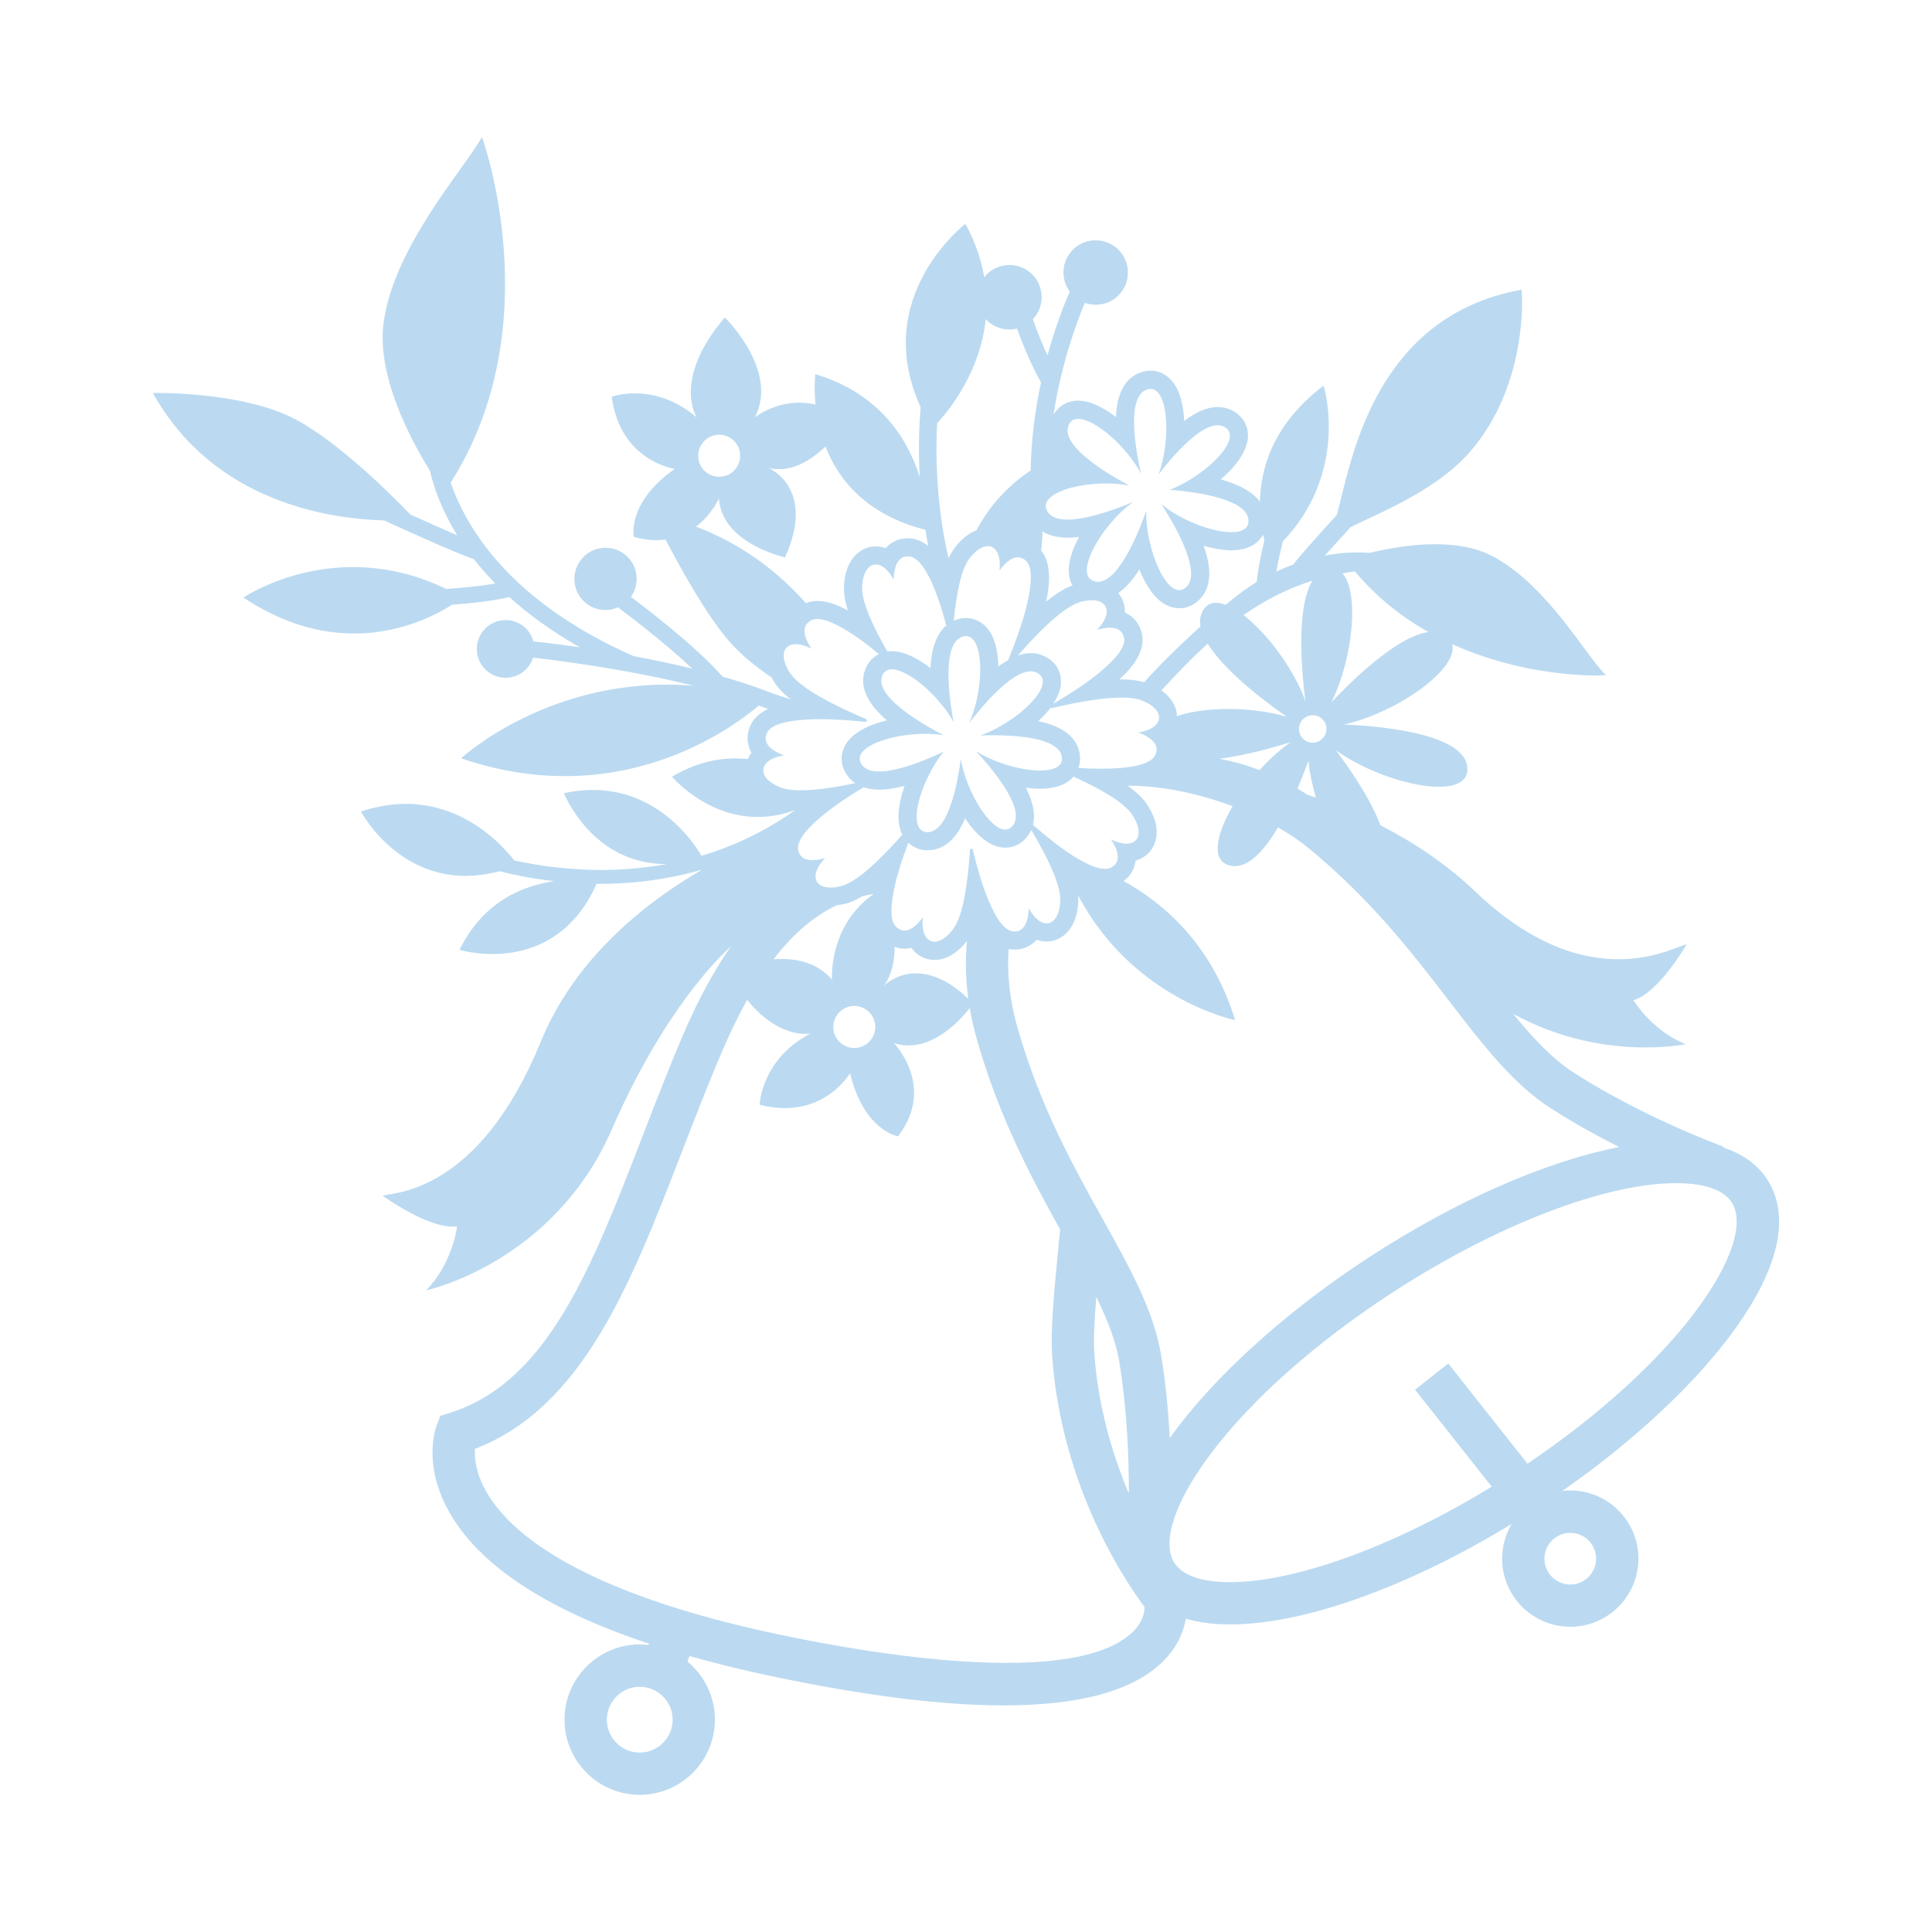<?xml version="1.0" encoding="utf-8"?>
<!-- Generator: Adobe Illustrator 23.0.2, SVG Export Plug-In . SVG Version: 6.00 Build 0)  -->
<svg version="1.1" id="Layer_1" xmlns="http://www.w3.org/2000/svg" xmlns:xlink="http://www.w3.org/1999/xlink" x="0px" y="0px"
	 viewBox="0 0 595.28 595.28" style="enable-background:new 0 0 595.28 595.28;" xml:space="preserve">
<style type="text/css">
	.st0{fill:#79C79E;}
	.st1{fill:#F597A9;}
	.st2{fill:#46B3BD;}
	.st3{fill:#bbdaf1;}
	.st4{fill:#F3797A;}
</style>
<path class="st3" d="M544.49,363.37c-2.28-3.52-6.36-7.46-13.55-9.8l0.09-0.26c-0.24-0.09-24.19-8.77-45.99-22.71
	c-6.6-4.22-12.6-10.61-18.8-18.21c27.16,14.9,53.16,9.33,53.16,9.33c-10.63-4.24-16.08-13.55-16.08-13.55
	c7.69-2.15,16.38-17.23,16.38-17.23c-3.46,0.42-30.03,17.29-65.11-16.21c-9.19-8.77-19.41-15.4-29.24-20.44
	c-3.16-8.47-10-18.15-13.76-23.12c15.73,11.16,42.46,16.26,40.44,4.68c-1.79-10.33-29.07-12.26-37.92-12.62
	c16.51-3.68,35.49-17.25,33.32-24.76c19.81,9,39,9.66,44.18,9.66c0.78,0,1.19-0.02,1.19-0.02l1.99-0.07l-1.34-1.48
	c-1.51-1.68-3.4-4.24-5.59-7.2c-6.52-8.83-16.37-22.17-28.54-28.27c-4.51-2.26-10.24-3.41-17.06-3.41c-7.66,0-15.21,1.45-20.24,2.68
	c-4.4-0.35-9.1-0.07-13.8,0.83c2.07-2.33,4.74-5.27,7.96-8.8c1.27-0.62,2.75-1.31,4.37-2.07c9.38-4.38,23.56-10.99,32.27-20.97
	c18.13-20.78,16.11-48.78,16.08-49.06l-0.08-1.04l-1.02,0.2c-40.79,7.96-50.04,45.58-54.49,63.67c-0.53,2.16-0.99,4.04-1.43,5.55
	c-7.45,8.17-11.94,13.29-13.37,15.24c-1.72,0.64-3.47,1.37-5.23,2.19c0.44-2.65,1.11-5.76,1.99-9.28
	c20.03-20.97,12.97-46.39,12.9-46.65l-0.39-1.33l-1.08,0.86c-14.58,11.51-18.29,24.79-18.5,34.87c-2.21-2.95-6.21-5.25-12.06-6.86
	c4.68-4.02,8.25-8.77,8.38-13.25c0.1-3.57-1.86-6.62-5.23-8.17c-1.27-0.59-2.67-0.89-4.13-0.89c-3.09,0-6.52,1.44-10.27,4.29
	c-0.23-4.56-1.21-8.72-3.17-11.51c-1.8-2.57-4.37-3.98-7.23-3.98c-1.33,0-2.67,0.31-3.98,0.93c-4.14,1.96-6.36,6.43-6.68,13.36
	c-3.96-3.05-8.09-5.05-11.63-5.05c-3.3,0-6.03,1.62-7.58,4.32c2.3-15.07,6.68-27.36,9.63-34.45c3.45,1.23,7.44,0.54,10.25-2.18
	c3.95-3.82,4.06-10.11,0.24-14.06c-3.82-3.95-10.12-4.06-14.06-0.24c-3.62,3.5-3.97,9.07-1.07,13.02
	c-1.92,4.43-4.54,11.2-6.86,19.66c-1.27-2.73-2.83-6.43-4.51-11.12c3.62-3.84,3.66-9.87-0.05-13.71
	c-3.82-3.95-10.11-4.06-14.06-0.24c-0.33,0.32-0.59,0.67-0.86,1.02c-0.89-5.23-2.71-10.76-5.79-16.51c0,0-29.43,22.48-13.81,56.51
	c-0.46,5.52-0.75,12.88-0.28,21.5c-3.59-11.44-12.08-25.65-32.18-31.68c0,0-0.5,3.83,0.06,9.38c-10.65-2.58-18.7,3.96-18.7,3.96
	c7.58-14.46-9.24-30.81-9.24-30.81c-16.39,19.25-8.64,30.81-8.64,30.81c-13.17-11.21-26.2-6.39-26.2-6.39
	c2.58,19.91,19.41,22.24,19.41,22.24c-14.89,10.46-12.61,20.96-12.61,20.96c3.68,1.04,6.91,1.2,9.76,0.8
	c4.72,9.04,12.78,23.54,19.67,31.4c3.71,4.24,8.28,7.92,13.04,11.11c0.27,0.51,0.53,1.01,0.88,1.55c0.87,1.35,2.25,3.05,5,5.18
	c-2.35-0.71-4.65-1.46-6.84-2.31c-4.45-1.72-9.24-3.28-14.16-4.69c-8.5-9.75-25.45-22.48-28.24-24.56c3-4.24,2.11-10.11-2.07-13.23
	c-4.26-3.17-10.27-2.3-13.44,1.95c-3.18,4.25-2.31,10.27,1.95,13.44c2.91,2.17,6.62,2.41,9.71,1.01c0.15,0.21,0.31,0.42,0.53,0.58
	c0.16,0.12,12.82,9.47,22.2,18.34c-6.14-1.5-12.28-2.77-18.03-3.83c-38-16.75-51.54-39.39-56.37-53.47
	c30.84-48.6,9.63-106.46,9.63-106.46c-6.03,10.49-26.73,33.4-30.23,56.57c-2.48,16.4,7.9,36.08,14.17,46.18
	c1.23,5.23,3.66,12.21,8.43,19.94c-3.74-1.6-8.76-3.83-14.4-6.38c-4.96-5.17-21.44-21.81-35.21-29.23
	c-16.43-8.85-44.17-8.24-44.17-8.24c18.65,33.54,54.15,38.79,71.22,39.27c12.52,5.69,24.4,10.94,27.67,11.91
	c1.93,2.47,4.13,4.99,6.6,7.51c-4.64,0.83-10.21,1.36-15.11,1.7C103.3,164.87,75,184.11,75,184.11
	c30.23,20.15,55.62,7.75,64.27,2.23c5.96-0.45,12.67-1.18,17.68-2.36c5.82,5.26,12.96,10.5,21.7,15.46
	c-8.07-1.17-13.55-1.74-14.17-1.8c-0.05,0-0.09,0.02-0.13,0.01c-0.5-1.86-1.57-3.58-3.23-4.83c-3.94-2.94-9.51-2.13-12.44,1.81
	c-2.94,3.93-2.13,9.5,1.8,12.44c3.94,2.93,9.51,2.12,12.44-1.81c0.61-0.81,1.01-1.71,1.31-2.62c2.65,0.28,26.46,2.92,49.45,8.64
	c-43.63-3.56-71.62,22.36-71.62,22.36c48.5,16.58,83.15-8.94,91.75-16.26c0.4,0.15,0.8,0.3,1.2,0.45c0.55,0.21,1.11,0.41,1.67,0.61
	c-3.13,1.44-5.74,3.85-6.27,7.96c-0.22,1.69,0.08,3.66,1.13,5.55c-0.52,0.66-0.86,1.31-1.14,1.93c-6.9-0.74-14.86,0.38-23.35,5.43
	c0,0,15.59,18.57,37.96,10.29c-8.87,6.31-18.5,11-28.87,14.08c-2.74-4.68-16.27-24.95-42.39-19.3c0,0,8.58,21.88,31.58,21.87
	c-5.73,1.04-11.64,1.64-17.76,1.77c-11.69,0.25-21.89-1.32-29.12-2.92c-4.2-5.43-20.86-23.92-47.23-15.05
	c0,0,13.8,26.16,42.68,18.38c4.29,1.1,10.05,2.3,16.92,3.08c-9.49,1.3-21.82,6.1-29.25,21.15c0,0,29.25,8.97,42.26-20.36
	c1.21,0.01,2.42,0.02,3.66-0.01c8.46-0.16,18.37-1.31,28.85-4.34c-17.34,10.06-39.1,27.09-49.7,52.99
	c-19.14,46.81-45.27,46.41-48.73,47.48c0,0,14.68,10.66,22.92,9.42c0,0-1.22,11.19-9.53,19.74c0,0,39.21-8.31,57.26-49.67
	c15.91-36.47,32.81-52.86,36.59-56.23c-5,7.17-9.86,15.94-14.48,26.71c-4.6,10.72-8.74,21.47-12.76,31.86
	c-15.66,40.54-29.19,75.55-59.23,85.04l-3.02,0.95l-1.12,2.96c-0.45,1.19-4.15,12.02,3.58,26.15c9.15,16.72,29.91,30.48,61.85,41.09
	l-0.15,0.4c-0.89-0.1-1.79-0.17-2.71-0.17c-12.78,0-23.18,10.4-23.18,23.17c0,12.78,10.4,23.17,23.18,23.17
	c12.78,0,23.17-10.4,23.17-23.17c0-7.19-3.3-13.63-8.46-17.89l0.63-1.7c7.67,2.17,15.82,4.2,24.57,6.05
	c28.82,6.11,52.94,9.16,72.27,9.16c23.33,0,39.68-4.45,48.84-13.35c4.69-4.56,6.58-9.38,7.24-13.37c3.7,1.09,8.16,1.77,13.59,1.77
	c22.85,0,54.85-11.48,86.82-30.96c-1.86,3.14-2.95,6.78-2.95,10.68c0,11.58,9.42,21,21,21c11.58,0,21-9.42,21-21
	c0-11.58-9.42-21-21-21c-0.83,0-1.65,0.06-2.45,0.16C524.63,429.23,559.92,387.21,544.49,363.37z M413.62,176.67
	c1.26-0.23,2.54-0.44,3.85-0.61c6.78,8.11,14.64,14.17,22.66,18.7c-10.11,1.25-25.22,16.63-29.9,21.64
	C417.02,202.57,418.82,182.32,413.62,176.67z M408.7,224.6c0,2.34-1.89,4.23-4.23,4.23c-2.34,0-4.23-1.89-4.23-4.23
	c0-2.34,1.89-4.23,4.23-4.23C406.81,220.37,408.7,222.26,408.7,224.6z M405.46,245.78c-0.89-0.32-1.76-0.61-2.62-0.9
	c-1.02-0.66-2.05-1.29-3.07-1.9c1.48-3.44,2.63-6.5,3.37-8.54C403.53,238.17,404.35,242.04,405.46,245.78z M404.38,178.93
	c-5.43,8.86-3.01,30.72-2.16,37.06c-3.77-10.21-11.87-20.94-19.08-26.47C389.92,184.8,396.87,181.28,404.38,178.93z M397.64,228.68
	c-3.35,2.36-6.62,5.35-9.57,8.61c-4.05-1.56-8.17-2.73-12.35-3.51C384.78,232.62,394.19,229.78,397.64,228.68z M362.66,220.65
	c-0.13-3.04-1.81-5.8-4.79-7.91c4.88-5.42,9.59-10.22,14.25-14.42c5.75,9.38,20.32,19.75,24.4,22.54
	C385.37,217.59,371.05,217.76,362.66,220.65z M388.2,166.18c0.38-0.43,0.69-0.9,0.97-1.39c0.13,0.63,0.27,1.22,0.4,1.75
	c-1.26,5.22-2.06,9.52-2.38,12.8c-2.55,1.48-5.9,3.98-9.55,6.99c-3.32-1.22-6.03-0.63-7.39,2.6c-0.53,1.26-0.62,2.64-0.35,4.09
	c-6.63,5.99-13.2,12.5-17.23,17.03c-0.04,0.05-0.06,0.1-0.09,0.15c-1.94-0.57-4.23-0.86-7-0.86c-0.23,0-0.47,0-0.71,0.01
	c4-3.63,9.72-9.96,5.93-16.79c-0.64-1.15-1.9-2.81-4.2-3.82c0.06-1.71-0.35-3.03-0.68-3.81c-0.35-0.82-0.82-1.55-1.38-2.2
	c2.25-1.56,4.43-3.96,6.52-7.25c1.44,3.57,3.24,6.63,5.22,8.64c2.68,2.72,5.33,3.29,7.09,3.29c1.6,0,3.98-0.47,6.21-2.68
	c3.54-3.52,3.97-9.06,1.29-16.57c3.05,0.89,5.99,1.39,8.55,1.39C383.29,169.54,386.26,168.41,388.2,166.18z M356.35,231.33
	c-0.38,2.97-3.55,4.73-11.98,5.36c-1.46,0.11-3.04,0.16-4.72,0.16c-2.6,0-4.84-0.06-7.37-0.23c0.57-1.61,0.69-3.38,0.22-5.21
	c-1.17-4.62-5.32-7.67-12.59-9.23c1.42-1.31,2.7-2.69,3.77-4.1c0.07,0.06,0.17,0.11,0.28,0.11c0.04,0,0.08,0,0.12-0.01
	c7.42-1.75,15.51-3.25,21.5-3.25c2.48,0,4.6,0.26,6.17,0.86c7.46,2.87,7.2,8.51-1.02,9.94C350.71,225.73,356.82,227.6,356.35,231.33
	z M343.51,266.44c-0.77,0.82-1.77,1.27-3.09,1.27c-2.19,0-5.28-1.22-9.74-4c-3.7-2.3-7.97-5.68-12.4-9.55
	c0.79-3.18,0.07-7-2.2-11.45c1.51,0.2,2.98,0.31,4.37,0.31c4.74,0,8.2-1.27,10.32-3.73c8.19,3.72,15.59,7.86,18.18,11.9
	c3.25,5.03,2.08,8.77-1.86,8.77c-1.31,0-2.94-0.42-4.82-1.34C342.27,258.59,346.1,263.7,343.51,266.44z M313.43,286.93
	c-0.28,0.05-0.55,0.08-0.82,0.08c-2.62,0-5.12-2.66-8.09-9.72c-1.75-4.14-3.35-9.53-4.78-15.45c-0.05-0.24-0.24-0.35-0.43-0.35
	c-0.22,0-0.44,0.15-0.45,0.42c-0.63,9.96-2.07,20.27-5.24,24.43c-1.96,2.59-4.01,3.82-5.69,3.82c-2.45,0-4.12-2.64-3.57-7.56
	c0,0-2.69,4.12-5.68,4.12c-0.42,0-0.84-0.08-1.27-0.26c-2.74-1.18-3.56-4.72-1.82-12.99c0.83-3.98,2.36-8.73,4.28-13.8
	c1.56,1.47,3.63,2.32,5.93,2.32c0.3,0,0.62-0.02,0.94-0.05c4.49-0.41,8.03-3.64,10.65-9.81c3.39,5.2,7.69,9.05,12.37,9.05
	c2.85,0,5.37-1.38,7.11-3.88c0.35-0.5,0.63-1.03,0.88-1.57c4.88,8.2,9.15,16.86,8.94,21.84c-0.19,4.48-1.97,6.94-4.21,6.94
	c-1.75,0-3.78-1.5-5.53-4.72C316.93,279.79,317.11,286.18,313.43,286.93z M250.35,265.02c-1.55,0-3.16-0.4-3.96-1.84
	c-1.46-2.61,0.07-5.92,6.48-11.41c3.4-2.92,8.03-6.06,13.22-9.2c1.32,0.45,2.9,0.74,4.81,0.74c2.42,0,5.11-0.46,7.82-1.16
	c-1.92,5.44-2.66,11-0.75,14.97c0.01,0.02,0.03,0.04,0.04,0.06c-6.48,7.37-13.74,14.43-18.69,15.79c-1.28,0.35-2.43,0.51-3.44,0.51
	c-5.07,0-6.45-4.1-1.62-9.13C254.26,264.35,252.35,265.02,250.35,265.02z M271.68,208.66c0.46-1.69,1.58-2.43,3.1-2.43
	c5.04,0,14.46,8.03,19.05,16.28c-0.82-4.2-4.18-23.48,2.37-26.2c0.52-0.21,1-0.31,1.44-0.31c5.66,0,5.68,16.39,0.94,26.86
	c2.64-3.5,12.52-16.01,19-16.01c0.64,0,1.25,0.13,1.82,0.39c6.79,3.21-5.79,15.34-17.38,19.38c0.93-0.04,2.28-0.08,3.89-0.08
	c7.29,0,19.79,0.8,21.16,6.23c0.82,3.24-2.15,4.64-6.64,4.64c-5.7,0-13.85-2.28-19.71-5.95c3.85,4.12,15.33,17.19,11.53,22.66
	c-0.71,1.02-1.57,1.48-2.52,1.48c-4.79,0-11.92-11.59-13.7-21.67c-0.84,6.36-3.52,21.88-9.83,22.45c-0.15,0.02-0.3,0.02-0.43,0.02
	c-6.68,0-2.45-15.5,4.97-24.79c-3.76,1.8-13.42,6.1-19.86,6.1c-2.27,0-4.15-0.54-5.21-1.91c-4-5.17,8.12-9.7,19.36-9.7
	c1.99,0,3.95,0.14,5.79,0.45C286.87,224.53,269.83,215.46,271.68,208.66z M313.62,171.71c0.42,0,0.84,0.08,1.27,0.26
	c2.74,1.18,3.55,4.72,1.83,12.99c-1.08,5.16-3.33,11.61-6.08,18.41c-0.95,0.53-1.95,1.17-3.01,1.95c-0.11-4.22-0.92-8.04-2.64-10.69
	c-1.72-2.68-4.4-4.21-7.33-4.21c0,0,0,0,0,0c-1.19,0-2.39,0.25-3.57,0.74c-0.07,0.03-0.14,0.07-0.21,0.1
	c0.78-8.14,2.21-15.72,4.81-19.15c1.96-2.59,4.01-3.83,5.69-3.83c2.45,0,4.11,2.64,3.57,7.56
	C307.94,175.83,310.63,171.71,313.62,171.71z M341.94,193.41c1.55,0,3.15,0.41,3.95,1.84c1.46,2.62-0.06,5.92-6.47,11.41
	c-3.77,3.23-9.04,6.72-14.91,10.21c1.39-2.1,2.27-4.26,2.38-6.38c0.19-3.61-1.71-6.72-5.1-8.32c-1.3-0.61-2.72-0.93-4.21-0.93
	c-1.11,0-2.44,0.21-3.97,0.75c6.65-7.64,14.23-15.14,19.35-16.54c1.28-0.35,2.43-0.51,3.44-0.51c5.06,0,6.44,4.1,1.62,9.13
	C338.03,194.09,339.94,193.41,341.94,193.41z M298.35,307.75c-15.58-14.88-25.99-4.03-25.99-4.03c2.5-3.52,3.32-7.79,3.28-11.98
	c0.98,0.36,1.99,0.58,3.03,0.58c0.75,0,1.46-0.09,2.15-0.26c0.22,0.3,0.43,0.57,0.65,0.81c1.67,1.87,3.97,2.9,6.46,2.9
	c3.53,0,7.08-2.09,10.01-5.87C297.42,295.33,297.47,301.28,298.35,307.75z M340.78,148.97c2.46,0,4.94,0.2,7.23,0.64
	c-4.64-2.43-20.8-11.43-18.93-18.1c0.48-1.7,1.61-2.44,3.14-2.44c5.16,0,14.84,8.4,19.38,16.92c-1.31-5.57-4.79-22.88,1.32-25.77
	c0.56-0.27,1.09-0.4,1.59-0.4c5.47,0,6.35,15.63,2.46,26.37c3.57-4.67,12.26-15.16,18.21-15.16c0.64,0,1.24,0.12,1.8,0.38
	c6.75,3.1-5.07,14.99-16.53,19.51c5.71,0.43,23.25,2.29,24.18,9c0.39,2.84-1.81,4.05-5.23,4.05c-5.9,0-15.42-3.59-21.58-8.64
	c2.48,3.79,12.88,20.41,7.81,25.44c-0.73,0.73-1.5,1.06-2.27,1.06c-4.97,0-10.37-13.66-10.2-24.46
	c-1.38,4.01-7.89,21.88-14.84,21.88c-0.17,0-0.34-0.01-0.52-0.03c-7.7-1,1.14-17.22,11.34-24.56c-3.24,1.38-13.33,5.43-20.22,5.43
	c-2.68,0-4.88-0.61-6.01-2.23C319.37,152.76,330.07,148.97,340.78,148.97z M321.2,163.73c1.76,1.1,4.22,1.94,7.71,1.94
	c1.14,0,2.35-0.09,3.58-0.24c-2.49,4.53-3.82,9.14-2.89,12.83c0.2,0.77,0.49,1.48,0.86,2.14c-1.53,0.52-4.08,1.68-8.12,4.98
	c0.83-4.02,2.06-11.28-1.56-15.78C321.04,167.71,321.19,165.76,321.2,163.73z M288.74,130.42c3.8-4.11,13.34-15.92,14.98-32.14
	c0.07,0.08,0.12,0.17,0.19,0.24c2.53,2.62,6.13,3.51,9.44,2.73c3.41,9.3,6.28,14.65,7.4,16.6c-1.74,8.11-3.02,17.33-3.2,27.24
	c-0.01-0.03-0.02-0.06-0.03-0.09c0,0-10.45,6.3-16.62,18.37c-2.39,0.91-4.69,2.72-6.69,5.36c-0.6,0.79-1.26,1.81-1.93,3.28
	c-0.38-1.66-0.75-3.32-1.08-5.02C288.47,152.6,288.27,139.68,288.74,130.42z M291.56,192.69c-2.46,2.11-4.52,6.03-4.88,13.15
	c-4.02-3.13-8.25-5.2-11.89-5.2c-0.47,0-0.93,0.04-1.37,0.1c-4.38-7.59-7.99-15.3-7.79-19.89c0.19-4.48,1.97-6.94,4.21-6.94
	c1.75,0,3.78,1.5,5.53,4.73c0,0-0.19-6.38,3.5-7.13c0.28-0.06,0.55-0.09,0.83-0.09c2.62,0,5.12,2.67,8.1,9.71
	C289.13,184.35,290.39,188.32,291.56,192.69z M216.81,136.06c2.41-2.63,6.51-2.82,9.14-0.41c2.64,2.41,2.82,6.5,0.41,9.14
	c-2.41,2.64-6.5,2.82-9.14,0.41C214.59,142.79,214.41,138.7,216.81,136.06z M214.46,162.26c4.88-3.75,7.05-8.66,7.05-8.66
	c0.9,13.91,20.37,18.14,20.37,18.14c9.73-21.56-5.1-27.54-5.1-27.54c6.9,1.66,13.13-2.37,17.55-6.62
	c3.98,10.18,12.57,21.01,30.81,25.67c0.24,1.49,0.48,3,0.77,4.53c0.03,0.15,0.06,0.3,0.09,0.46c-1.77-1.46-3.83-2.38-6.32-2.38
	c-0.64,0-1.3,0.07-1.95,0.2c-1.66,0.33-3.42,1.24-4.86,2.83c-1.19-0.42-2.24-0.54-3.04-0.54c-4.62,0-9.45,3.8-9.79,12.3
	c-0.07,1.64,0.09,3.91,1.21,7.43c-3.75-2-6.72-2.92-9.38-2.92c-1.28,0-2.48,0.24-3.59,0.66
	C240.16,176.63,229.15,167.86,214.46,162.26z M240.56,242.65c-7.46-2.87-7.2-8.51,1.01-9.94c0,0-6.1-1.87-5.63-5.6
	c0.38-2.97,3.55-4.73,11.98-5.36c1.46-0.11,3.05-0.16,4.73-0.16c4.17,0,8.93,0.32,13.94,0.82c0.02,0,0.04,0,0.06,0
	c0.48,0,0.63-0.67,0.17-0.87c-9.86-4.18-20.41-9.52-23.47-14.28c-3.24-5.03-2.08-8.76,1.86-8.76c1.32,0,2.95,0.42,4.82,1.35
	c0,0-3.83-5.12-1.25-7.85c0.78-0.82,1.77-1.27,3.1-1.27c2.19,0,5.27,1.22,9.74,4c2.8,1.74,5.92,4.1,9.19,6.81
	c-2.18,1.07-3.81,3.02-4.52,5.64c-1.29,4.74,1.05,9.68,6.97,14.77c-5.57,1.36-10.97,3.85-13.05,8.09c-1.49,3.03-1.1,6.38,1.07,9.18
	c0.53,0.69,1.26,1.43,2.24,2.09c-6,1.26-12.05,2.2-16.79,2.2C244.25,243.51,242.13,243.25,240.56,242.65z M257.81,278.93
	c0.97-0.11,1.96-0.28,2.98-0.56c0.86-0.24,2.43-0.69,4.94-2.25c1.16-0.28,2.33-0.51,3.49-0.69c-14.09,9.9-12.87,26.41-12.87,26.41
	c-4.79-5.6-11.77-6.72-18-6.28C244.74,287.23,251.26,282.03,257.81,278.93z M266.03,322.25c-3.22,1.56-7.09,0.21-8.64-3.01
	c-1.55-3.21-0.2-7.09,3.02-8.64c3.22-1.55,7.09-0.2,8.64,3.02C270.59,316.84,269.25,320.7,266.03,322.25z M197.11,540
	c-5.59,0-10.13-4.55-10.13-10.14c0-5.58,4.54-10.13,10.13-10.13c5.59,0,10.14,4.55,10.14,10.13C207.25,535.45,202.7,540,197.11,540z
	 M349.06,502.78c-18.27,17.75-82.54,6.46-109.32,0.78c-60.88-12.91-82.47-30.99-89.86-43.88c-3.31-5.77-3.72-10.5-3.55-13.25
	c33.38-12.85,48.14-51.08,63.75-91.47c3.97-10.28,8.08-20.92,12.59-31.42c2.49-5.8,5-10.93,7.55-15.47
	c10,12.38,19.5,10.36,19.5,10.36c-15.3,8.07-15.66,21.96-15.66,21.96c19.44,5,27.86-9.75,27.86-9.75
	c4.18,17.71,14.77,19.49,14.77,19.49c11.81-15.36-1.26-28.74-1.26-28.74c10.89,3.56,20.35-6.93,23.38-10.79
	c0.55,3.22,1.28,6.54,2.28,10c6.87,23.91,16.63,42.15,25.54,58.2c-0.24,2.59-0.48,5.13-0.72,7.6c-1.23,12.79-2.28,23.84-1.71,31.71
	c2.98,40.77,23.12,69.93,28.45,76.99C352.65,496.95,352.07,499.86,349.06,502.78z M337.79,399.59c3.45,7.07,6.06,13.74,7.11,20.18
	c2.49,15.29,2.95,30.53,2.91,40.36c-4.93-11.61-9.39-26.25-10.62-42.97C336.88,412.72,337.2,406.65,337.79,399.59z M357.77,417.66
	c-2.25-13.78-9.55-26.88-18-42.05c-9.02-16.2-19.25-34.56-26.16-58.62c-2.65-9.23-3.34-17.4-2.83-24.58
	c0.59,0.11,1.19,0.18,1.83,0.18c0.64,0,1.28-0.06,1.92-0.19c1.67-0.34,3.44-1.25,4.88-2.84c1.19,0.42,2.24,0.54,3.04,0.54
	c4.62,0,9.44-3.8,9.79-12.3c0.02-0.55,0-1.2-0.05-1.91c17.04,32.19,48.38,38.42,48.38,38.42c-7.19-23.41-22.12-36.11-34.38-42.85
	c0.48-0.35,0.95-0.74,1.37-1.19c1.16-1.23,2.08-2.99,2.35-5.12c2.33-0.64,4.22-2.1,5.37-4.21c1.13-2.07,2.41-6.48-1.66-12.8
	c-0.98-1.53-2.63-3.51-6.2-6.06c10.92,0.02,22.28,2.53,32.38,6.33c-5.38,9.14-6.83,17.5-0.11,18.4c5.03,0.68,9.98-4.95,14.09-11.87
	c3.5,2,6.65,4.11,9.26,6.26c19.36,15.87,32.17,32.53,43.47,47.23c10.58,13.76,19.73,25.65,31.49,33.17
	c7.07,4.52,14.27,8.48,20.89,11.82c-22.38,4.37-49.67,16.22-76.48,33.58c-24.89,16.12-48.12,36.62-61.99,56.11
	C360.02,435.29,359.22,426.53,357.77,417.66z M483.83,472.3c4.39,0,7.96,3.57,7.96,7.96c0,4.39-3.57,7.96-7.96,7.96
	c-4.39,0-7.96-3.57-7.96-7.96C475.87,475.87,479.44,472.3,483.83,472.3z M470.64,450.99l-24.41-30.88L436,428.19l23.62,29.88
	c-29.84,18.25-60.26,29.42-80.65,29.42c-6.06,0-13.94-1.02-17.09-5.9c-4.09-6.32,0.07-18.87,11.12-33.59
	c12.69-16.91,32.77-34.69,56.53-50.07c31.8-20.59,65.11-33.38,86.93-33.38c6.06,0,13.94,1.02,17.09,5.9
	c4.09,6.32-0.07,18.87-11.12,33.59C510.59,419.82,492.32,436.35,470.64,450.99z"/>
</svg>
